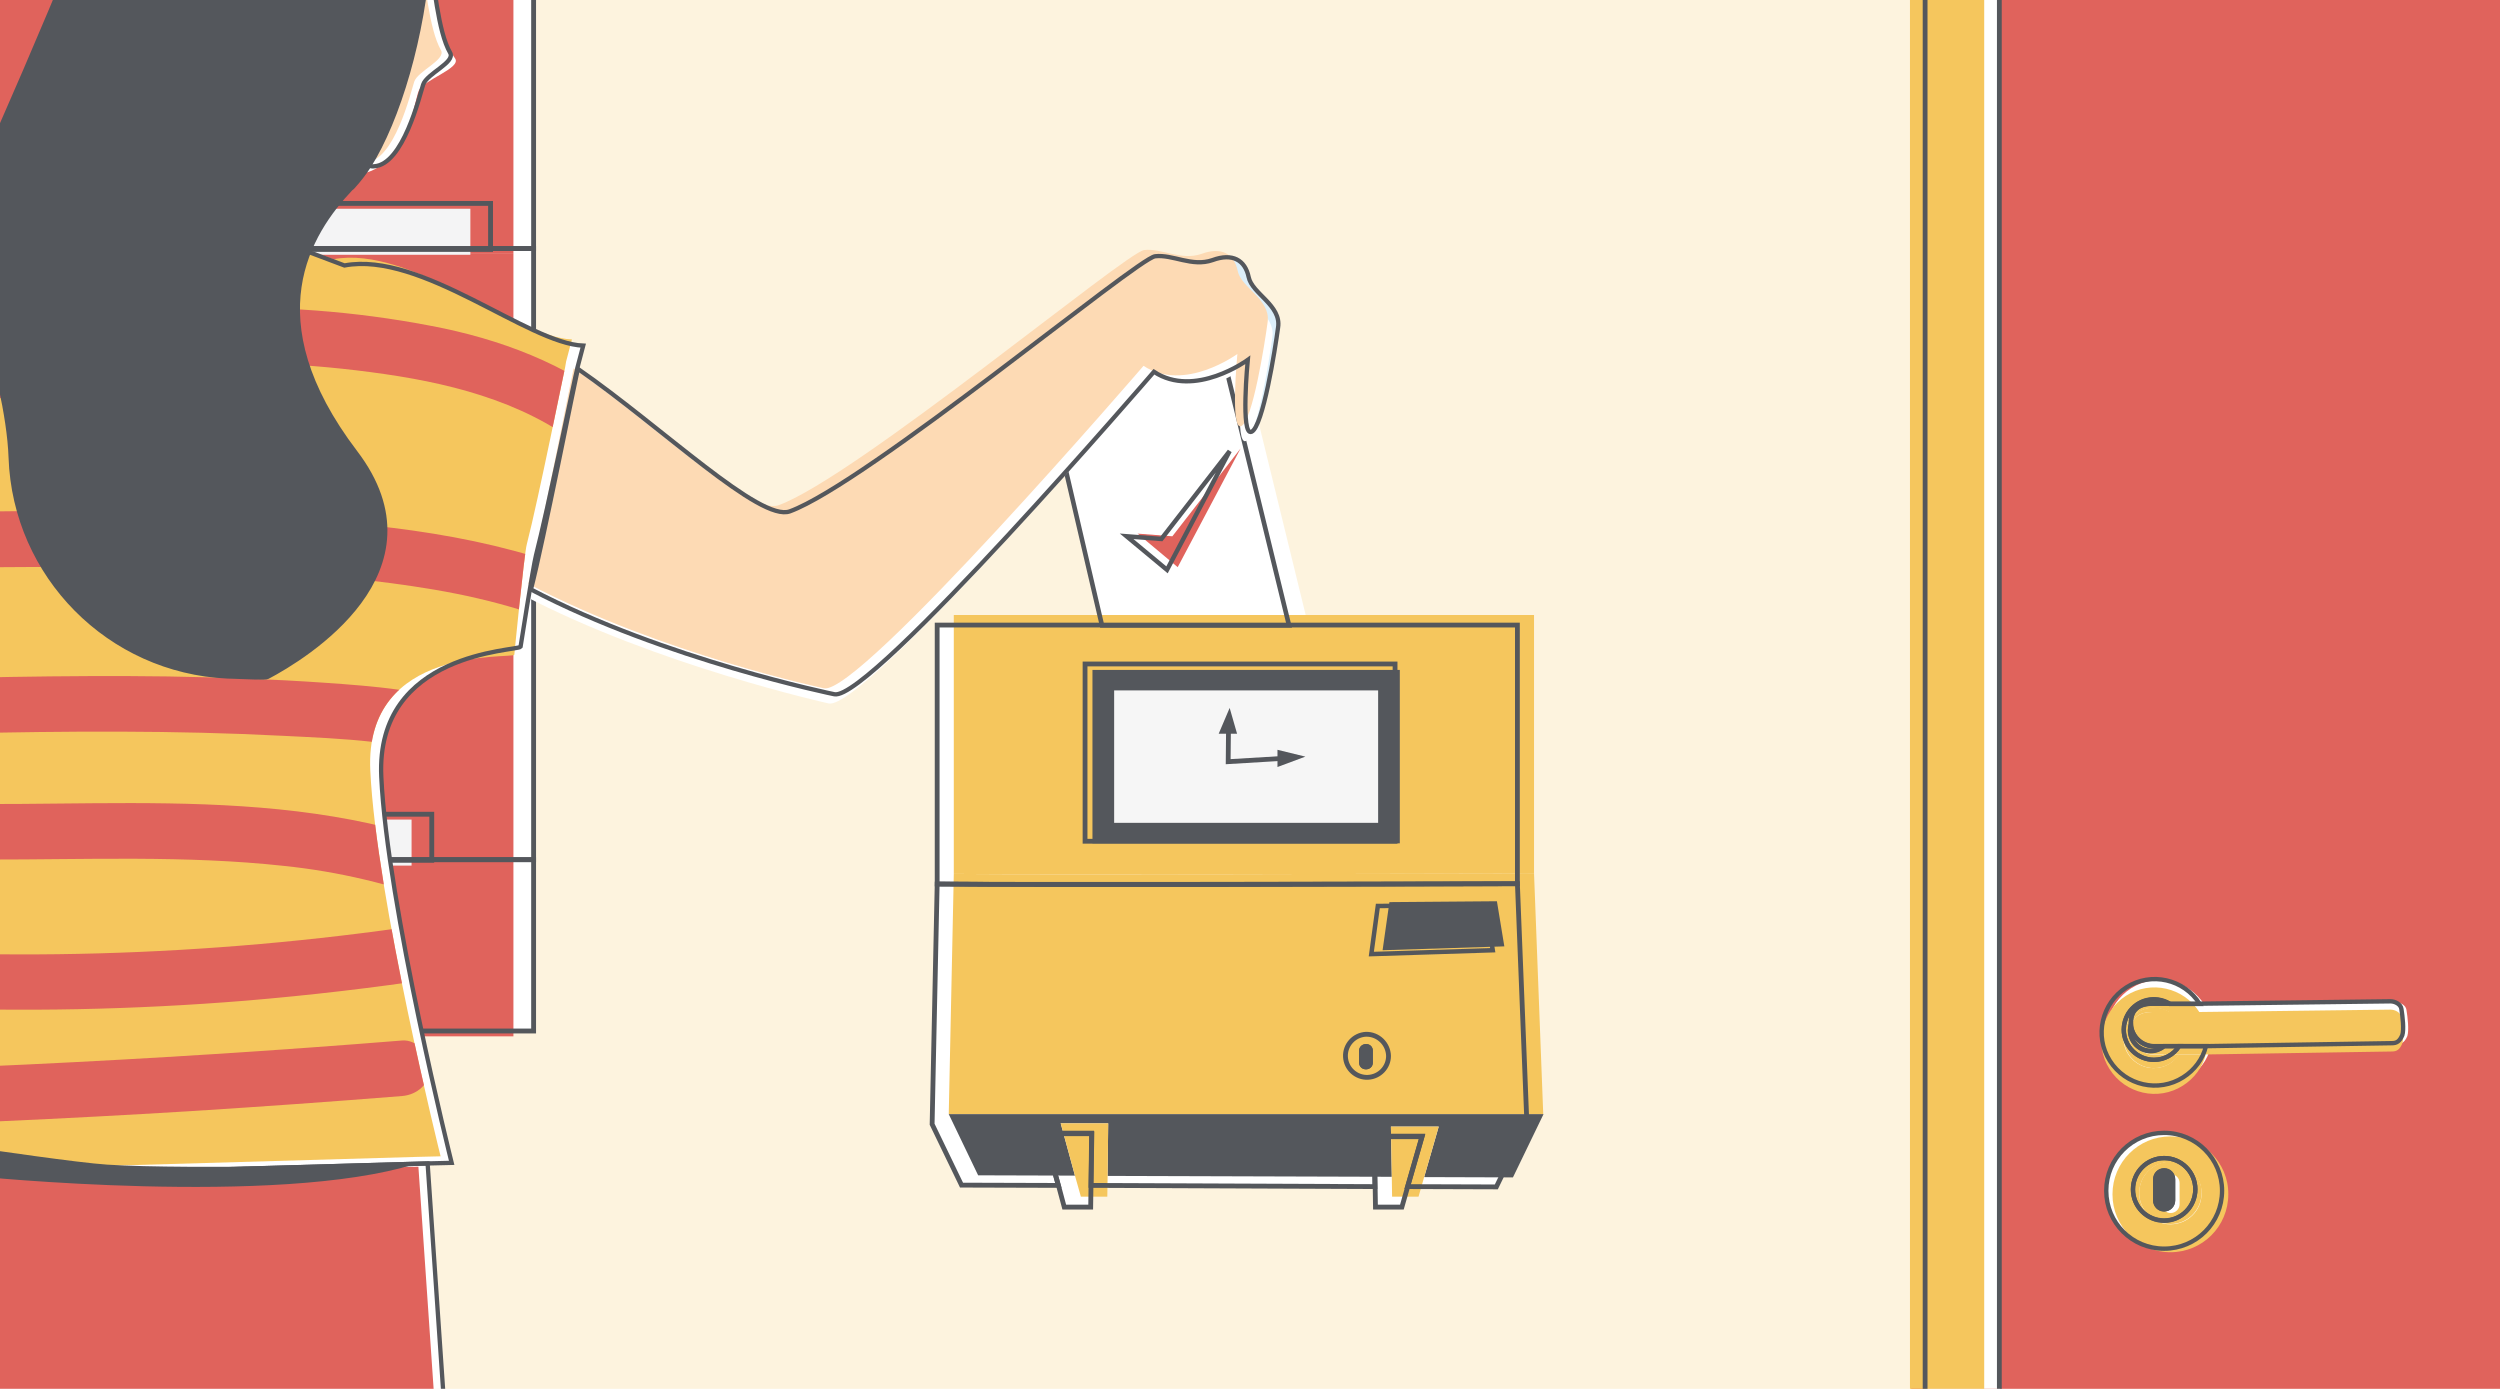 <?xml version="1.0" encoding="utf-8"?>
<!-- Generator: Adobe Illustrator 25.2.0, SVG Export Plug-In . SVG Version: 6.00 Build 0)  -->
<svg version="1.1" id="Layer_1" xmlns="http://www.w3.org/2000/svg" xmlns:xlink="http://www.w3.org/1999/xlink" x="0px" y="0px"
	 viewBox="0 0 841.9 467.7" style="enable-background:new 0 0 841.9 467.7;" xml:space="preserve">
<style type="text/css">
	.st0{clip-path:url(#SVGID_2_);}
	.st1{fill:#FDF3DE;}
	.st2{clip-path:url(#SVGID_4_);}
	.st3{fill:#FFFFFF;}
	.st4{clip-path:url(#SVGID_6_);}
	.st5{clip-path:url(#SVGID_8_);}
	.st6{fill:#E0635C;}
	.st7{fill:#F4F4F5;}
	.st8{clip-path:url(#SVGID_10_);}
	.st9{clip-path:url(#SVGID_12_);}
	.st10{clip-path:url(#SVGID_14_);}
	.st11{fill:#F5C65D;}
	.st12{clip-path:url(#SVGID_16_);}
	.st13{clip-path:url(#SVGID_18_);}
	.st14{clip-path:url(#SVGID_20_);}
	.st15{fill:#54575C;}
	.st16{fill:#F6F6F6;stroke:#54575C;stroke-width:1.201;stroke-miterlimit:10;}
	.st17{clip-path:url(#SVGID_22_);}
	.st18{fill:none;stroke:#54575C;stroke-width:1.468;stroke-miterlimit:10;}
	.st19{clip-path:url(#SVGID_24_);}
	.st20{fill:#54575C;stroke:#54575C;stroke-width:1.468;stroke-miterlimit:10;}
	.st21{clip-path:url(#SVGID_26_);}
	.st22{fill:none;stroke:#54575C;stroke-width:1.619;stroke-miterlimit:10;}
	.st23{fill:none;stroke:#54575C;stroke-width:1.509;stroke-miterlimit:10;}
	.st24{fill:none;stroke:#54575C;stroke-width:1.626;stroke-miterlimit:10;}
	.st25{fill:none;stroke:#54575C;stroke-width:1.554;stroke-miterlimit:10;}
	.st26{fill:#54575C;stroke:#54575C;stroke-width:1.626;stroke-miterlimit:10;}
	.st27{clip-path:url(#SVGID_28_);}
	.st28{fill:none;stroke:#54575C;stroke-width:1.64;stroke-miterlimit:10;}
	.st29{clip-path:url(#SVGID_30_);}
	.st30{clip-path:url(#SVGID_32_);}
	.st31{clip-path:url(#SVGID_34_);}
	.st32{clip-path:url(#SVGID_36_);}
	.st33{fill:#DCEFFA;}
	.st34{fill:#FDDAB4;}
	.st35{clip-path:url(#SVGID_38_);}
	.st36{clip-path:url(#SVGID_40_);}
	.st37{clip-path:url(#SVGID_42_);}
	.st38{clip-path:url(#SVGID_44_);}
	.st39{clip-path:url(#SVGID_46_);}
	.st40{clip-path:url(#SVGID_48_);}
	.st41{clip-path:url(#SVGID_50_);}
	.st42{fill:none;stroke:#54575C;stroke-width:1.448;stroke-miterlimit:10;}
	.st43{fill:#54575C;stroke:#54575C;stroke-width:1.842;stroke-miterlimit:10;}
	.st44{clip-path:url(#SVGID_52_);}
</style>
<g>
	<defs>
		<rect id="SVGID_1_" x="-1.7" y="-2.3" width="845.2" height="472.3"/>
	</defs>
	<clipPath id="SVGID_2_">
		<use xlink:href="#SVGID_1_"  style="overflow:visible;"/>
	</clipPath>
	<g class="st0">
		<rect x="-18" y="-2.3" class="st1" width="861.6" height="472.3"/>
	</g>
</g>
<g>
	<defs>
		<rect id="SVGID_3_" x="-1.7" y="-2.3" width="845.2" height="472.3"/>
	</defs>
	<clipPath id="SVGID_4_">
		<use xlink:href="#SVGID_3_"  style="overflow:visible;"/>
	</clipPath>
	<g class="st2">
		<rect x="364.9" y="218.9" class="st3" width="104.4" height="59.7"/>
		<polygon class="st3" points="502.7,320 461.8,321.3 464,305.1 500.3,304.8 		"/>
		<polygon class="st3" points="462.8,382.8 463.1,399.8 463.2,406.5 472.1,406.5 474,399.8 478.9,382.8 		"/>
		<polygon class="st3" points="351.6,381.8 356.5,399.4 358.4,406.5 367.3,406.5 367.4,399.4 367.7,381.8 		"/>
		<path class="st3" d="M511,297.6v-87.1H315.6v87.2C349.9,298.1,463.8,297.8,511,297.6z"/>
		<path class="st3" d="M511,297.6c-47.6,0.1-160.8,0.4-195.4,0.1l-1.7,80.9l9.9,20.5l32.6,0.1l-4.9-17.6h16.1l-0.2,17.6l95.6,0.4
			l-0.2-17h16.1l-4.9,17l29.9,0.1l10.3-21.2L511,297.6z"/>
		<polygon class="st3" points="434.1,210.6 411.5,118.2 352.6,131.2 371.1,210.6 		"/>
		<path class="st3" d="M460,348.3c-4,0.2-7.1,3.6-6.9,7.6s3.6,7.1,7.6,6.9c3.9-0.2,6.9-3.4,6.9-7.2
			C467.5,351.5,464.1,348.2,460,348.3z M461.5,357.9c0,0.8-0.7,1.4-1.6,1.4c-0.8,0-1.4-0.6-1.4-1.4v-4.1c0-0.8,0.7-1.4,1.6-1.4
			c0.8,0,1.4,0.6,1.4,1.4V357.9z"/>
		<path class="st3" d="M460,352.4c-0.8,0-1.5,0.6-1.5,1.4v4.1c0,0.8,0.7,1.4,1.6,1.4c0.8,0,1.4-0.6,1.4-1.4v-4.1
			C461.5,353,460.9,352.4,460,352.4C460.1,352.4,460.1,352.4,460,352.4z"/>
		<polyline class="st3" points="413.2,240.5 413.6,256.5 438.2,254.9 		"/>
		<polygon class="st3" points="416.7,241.8 410.5,241.8 414.3,233.2 		"/>
		<polygon class="st3" points="435.6,251.8 435.6,257.6 445.1,255.6 		"/>
		<polygon class="st3" points="379.4,180.6 393,191.9 414.1,151.9 391.1,181.5 		"/>
	</g>
</g>
<g>
	<defs>
		<rect id="SVGID_5_" x="-1.7" y="-2.3" width="845.2" height="472.3"/>
	</defs>
	<clipPath id="SVGID_6_">
		<use xlink:href="#SVGID_5_"  style="overflow:visible;"/>
	</clipPath>
	<g class="st4">
		<rect x="90.6" y="68.5" class="st3" width="74.6" height="15.5"/>
		<rect x="-24" y="68.5" class="st3" width="107.3" height="15.5"/>
		<rect x="96.2" y="171.2" class="st3" width="74.6" height="15.5"/>
		<rect x="108.7" y="274.2" class="st3" width="36.7" height="15.5"/>
		<polygon class="st3" points="70.8,274.2 34.1,274.2 34.1,289.7 70.8,289.7 108.7,289.7 108.7,274.2 		"/>
		<rect x="-29.9" y="-19.2" class="st3" width="209.6" height="102.9"/>
		<rect x="-29.9" y="83.7" class="st3" width="209.6" height="102.9"/>
		<rect x="-29.9" y="186.6" class="st3" width="209.6" height="102.9"/>
		<rect x="-29.9" y="289.5" class="st3" width="209.6" height="57.7"/>
	</g>
</g>
<g>
	<defs>
		<rect id="SVGID_7_" x="-1.7" y="-2.3" width="845.2" height="472.3"/>
	</defs>
	<clipPath id="SVGID_8_">
		<use xlink:href="#SVGID_7_"  style="overflow:visible;"/>
	</clipPath>
	<g class="st5">
		<rect x="-36.7" y="-17.4" class="st6" width="209.6" height="102.9"/>
		<rect x="-36.7" y="85.5" class="st6" width="209.6" height="102.9"/>
		<rect x="-36.7" y="188.4" class="st6" width="209.6" height="102.9"/>
		<rect x="-36.7" y="291.3" class="st6" width="209.6" height="57.7"/>
		<rect x="83.8" y="70.3" class="st7" width="74.6" height="15.5"/>
		<rect x="-30.8" y="70.3" class="st7" width="107.3" height="15.5"/>
		<rect x="89.4" y="173" class="st7" width="74.6" height="15.5"/>
		<rect x="101.9" y="276" class="st7" width="36.7" height="15.5"/>
		<polygon class="st7" points="64,276 27.3,276 27.3,291.5 64,291.5 101.9,291.5 101.9,276 		"/>
	</g>
</g>
<g>
	<defs>
		<rect id="SVGID_9_" x="-1.7" y="-2.3" width="845.2" height="472.3"/>
	</defs>
	<clipPath id="SVGID_10_">
		<use xlink:href="#SVGID_9_"  style="overflow:visible;"/>
	</clipPath>
	<g class="st8">
		<rect x="643.6" y="-11.8" class="st6" width="234.8" height="503.1"/>
	</g>
</g>
<g>
	<defs>
		<rect id="SVGID_11_" x="-1.7" y="-2.3" width="845.2" height="472.3"/>
	</defs>
	<clipPath id="SVGID_12_">
		<use xlink:href="#SVGID_11_"  style="overflow:visible;"/>
	</clipPath>
	<g class="st9">
		<path class="st3" d="M727,357.2c-5.6,0-10.2-4.5-10.2-10.1c0-5.6,4.5-10.2,10.1-10.2c1.9,0,3.7,0.5,5.4,1.5l10.1,0
			c-5.3-8.4-16.4-10.9-24.7-5.6s-10.9,16.4-5.6,24.7c5.3,8.4,16.4,10.9,24.7,5.6c3.8-2.4,6.6-6.1,7.7-10.5l-9.1,0
			C733.6,355.4,730.5,357.2,727,357.2z"/>
		<path class="st3" d="M716.9,347c0,5.6,4.5,10.2,10.2,10.2c3.4,0,6.6-1.7,8.5-4.6l-5.2,0c-3,2.4-7.4,2-9.8-1
			c-1-1.2-1.6-2.8-1.6-4.4c0-0.7,0.1-1.4,0.3-2.1c0-0.1,0-0.2,0-0.4l0,0c0-4.4,2.8-6.4,7.2-6.4l5.9,0c-4.8-2.9-11-1.5-14,3.3
			C717.4,343.3,716.9,345.1,716.9,347z"/>
		<path class="st3" d="M719.3,345.1c-0.2,0.7-0.3,1.4-0.3,2.1c0,3.8,3.1,7,7,7c1.6,0,3.2-0.6,4.4-1.6l-3.2,0
			C723,352.7,719.5,349.4,719.3,345.1z"/>
		<path class="st3" d="M810.4,340.1c-0.2-1.6-2.1-2.6-3.7-2.6l-64.2,0.8l-10.1,0l-5.9,0c-4.4,0-7.2,2-7.2,6.4l0,0c0,0.1,0,0.3,0,0.4
			c0.2,4.2,3.7,7.5,7.9,7.5l3.2,0l5.2,0l9.1,0l62.5-1c1.6,0,2.6-0.6,3.5-2.7C811.3,347,810.8,342.5,810.4,340.1z"/>
	</g>
</g>
<g>
	<defs>
		<rect id="SVGID_13_" x="-1.7" y="-2.3" width="845.2" height="472.3"/>
	</defs>
	<clipPath id="SVGID_14_">
		<use xlink:href="#SVGID_13_"  style="overflow:visible;"/>
	</clipPath>
	<g class="st10">
		<path class="st11" d="M725.3,359.7c-5.6,0-10.2-4.5-10.2-10.1c0-5.6,4.5-10.2,10.1-10.2c1.9,0,3.7,0.5,5.4,1.5l10.1,0
			c-5.3-8.4-16.4-10.9-24.7-5.6s-10.9,16.4-5.6,24.7c5.3,8.4,16.4,10.9,24.7,5.6c3.8-2.4,6.6-6.1,7.7-10.5l-9.1,0
			C731.9,358,728.7,359.7,725.3,359.7z"/>
		<path class="st11" d="M715.2,349.5c0,5.6,4.5,10.2,10.2,10.2c3.4,0,6.6-1.7,8.5-4.6l-5.2,0c-3,2.4-7.4,2-9.8-1
			c-1-1.2-1.6-2.8-1.6-4.4c0-0.7,0.1-1.4,0.3-2.1c0-0.1,0-0.2,0-0.4l0,0c0-4.4,2.8-6.4,7.2-6.4l5.9,0c-4.8-2.9-11-1.5-14,3.3
			C715.7,345.8,715.2,347.7,715.2,349.5z"/>
		<path class="st11" d="M717.6,347.7c-0.2,0.7-0.3,1.4-0.3,2.1c0,3.8,3.1,7,7,7c1.6,0,3.2-0.6,4.4-1.6l-3.2,0
			C721.2,355.2,717.8,351.9,717.6,347.7z"/>
		<path class="st11" d="M808.7,342.6c-0.2-1.6-2.1-2.6-3.7-2.6l-64.2,0.8l-10.1,0l-5.9,0c-4.4,0-7.2,2-7.2,6.4l0,0
			c0,0.1,0,0.3,0,0.4c0.2,4.2,3.7,7.5,7.9,7.5l3.2,0l5.2,0l9.1,0l62.5-1c1.6,0,2.6-0.6,3.5-2.7C809.6,349.5,809,345.1,808.7,342.6z"
			/>
	</g>
</g>
<g>
	<defs>
		<rect id="SVGID_15_" x="-1.7" y="-2.3" width="845.2" height="472.3"/>
	</defs>
	<clipPath id="SVGID_16_">
		<use xlink:href="#SVGID_15_"  style="overflow:visible;"/>
	</clipPath>
	<g class="st12">
		<path class="st3" d="M728.8,381.5c-10.8,0-19.5,8.7-19.5,19.5s8.7,19.5,19.5,19.5c10.8,0,19.5-8.7,19.5-19.5c0,0,0,0,0,0
			C748.3,390.3,739.6,381.5,728.8,381.5z M728.8,411.1c-5.8,0-10.5-4.7-10.5-10.5S723,390,728.8,390c5.8,0,10.5,4.7,10.5,10.5l0,0
			C739.3,406.4,734.6,411.1,728.8,411.1L728.8,411.1z"/>
		<path class="st3" d="M728.8,390c-5.8,0-10.5,4.7-10.5,10.5s4.7,10.5,10.5,10.5c5.8,0,10.5-4.7,10.5-10.5l0,0
			C739.3,394.7,734.6,390,728.8,390z M731.8,404.3c0,1.7-1.4,3-3,3c-1.7,0-3-1.4-3-3v-7.1c0-1.7,1.4-3,3-3c1.7,0,3,1.4,3,3V404.3z"
			/>
		<path class="st3" d="M728.8,394.1c-1.7,0-3,1.3-3,3c0,0,0,0,0,0v7.1c0,1.7,1.4,3,3,3c1.7,0,3-1.4,3-3v-7.1
			C731.8,395.4,730.5,394.1,728.8,394.1C728.8,394.1,728.8,394.1,728.8,394.1z"/>
	</g>
</g>
<g>
	<defs>
		<rect id="SVGID_17_" x="-1.7" y="-2.3" width="845.2" height="472.3"/>
	</defs>
	<clipPath id="SVGID_18_">
		<use xlink:href="#SVGID_17_"  style="overflow:visible;"/>
	</clipPath>
	<g class="st13">
		<path class="st11" d="M730.9,382.7c-10.8,0-19.5,8.7-19.5,19.5s8.7,19.5,19.5,19.5c10.8,0,19.5-8.7,19.5-19.5c0,0,0,0,0,0
			C750.5,391.5,741.7,382.7,730.9,382.7z M730.9,412.3c-5.8,0-10.5-4.7-10.5-10.5s4.7-10.5,10.5-10.5c5.8,0,10.5,4.7,10.5,10.5l0,0
			C741.5,407.6,736.8,412.3,730.9,412.3z"/>
		<path class="st11" d="M730.9,391.2c-5.8,0-10.5,4.7-10.5,10.5s4.7,10.5,10.5,10.5c5.8,0,10.5-4.7,10.5-10.5l0,0
			C741.5,395.9,736.8,391.2,730.9,391.2z M734,405.5c0,1.7-1.4,3-3,3c-1.7,0-3-1.4-3-3v-7.1c0-1.7,1.4-3,3-3c1.7,0,3,1.4,3,3V405.5z
			"/>
	</g>
</g>
<g>
	<defs>
		<rect id="SVGID_19_" x="-1.7" y="-2.3" width="845.2" height="472.3"/>
	</defs>
	<clipPath id="SVGID_20_">
		<use xlink:href="#SVGID_19_"  style="overflow:visible;"/>
	</clipPath>
	<g class="st14">
		<path class="st11" d="M516.6,294.2v-87.1H321.2v87.2C355.5,294.6,469.4,294.3,516.6,294.2z"/>
		<path class="st11" d="M321.2,294.3l-1.7,80.9h200.2l-3.1-81.1C469,294.3,355.8,294.6,321.2,294.3z"/>
		<path class="st15" d="M367.9,225.6v58.4h103.5v-58.4H367.9z M464.7,277.7h-90.1v-45.8h90.1L464.7,277.7L464.7,277.7z"/>
		<rect x="374.6" y="231.9" class="st16" width="90.1" height="45.8"/>
		<polygon class="st15" points="506.6,318.7 465.6,320 467.9,303.8 504.1,303.5 		"/>
		<polygon class="st15" points="519.8,375.2 319.5,375.2 329.4,395.8 362,395.9 357.2,378.3 373.2,378.3 373,396 468.7,396.3 
			468.4,379.4 484.5,379.4 479.6,396.4 509.5,396.5 		"/>
		<polygon class="st11" points="468.4,379.4 468.7,396.3 468.8,403 477.7,403 479.6,396.4 484.5,379.4 		"/>
		<polygon class="st11" points="357.2,378.3 362,395.9 364,403 372.9,403 373,396 373.2,378.3 		"/>
		<polygon class="st3" points="439.7,207.1 417.1,114.7 358.2,127.8 376.7,207.1 		"/>
		<path class="st11" d="M465.6,344.8c-4,0.2-7.1,3.6-6.9,7.6s3.6,7.1,7.6,6.9c3.9-0.2,6.9-3.4,6.9-7.2
			C473.1,348,469.7,344.7,465.6,344.8z M467.1,354.4c0,0.8-0.7,1.4-1.6,1.4c-0.8,0-1.4-0.6-1.4-1.4v-4.1c0-0.8,0.7-1.4,1.6-1.4
			c0.8,0,1.4,0.6,1.4,1.4V354.4z"/>
		<polygon class="st6" points="383.1,179.7 396.6,191 417.8,151 394.8,180.6 		"/>
	</g>
</g>
<g>
	<defs>
		<rect id="SVGID_21_" x="-1.7" y="-2.3" width="845.2" height="472.3"/>
	</defs>
	<clipPath id="SVGID_22_">
		<use xlink:href="#SVGID_21_"  style="overflow:visible;"/>
	</clipPath>
	<g class="st17">
		<path class="st18" d="M725.4,356.9c-5.6,0-10.2-4.5-10.2-10.1c0-5.6,4.5-10.2,10.1-10.2c1.9,0,3.7,0.5,5.4,1.5l10.1,0
			c-5.3-8.4-16.4-10.9-24.7-5.6s-10.9,16.4-5.6,24.7c5.3,8.4,16.4,10.9,24.7,5.6c3.8-2.4,6.6-6.1,7.7-10.5l-9.1,0
			C732,355.2,728.8,356.9,725.4,356.9z"/>
		<path class="st18" d="M715.2,346.7c0,5.6,4.5,10.2,10.2,10.2c3.4,0,6.6-1.7,8.5-4.6l-5.2,0c-3,2.4-7.4,2-9.8-1
			c-1-1.2-1.6-2.8-1.6-4.4c0-0.7,0.1-1.4,0.3-2.1c0-0.1,0-0.2,0-0.4l0,0c0-4.4,2.8-6.4,7.2-6.4l5.9,0c-4.8-2.9-11-1.5-14,3.3
			C715.7,343,715.2,344.8,715.2,346.7z"/>
		<path class="st18" d="M717.6,344.9c-0.2,0.7-0.3,1.4-0.3,2.1c0,3.8,3.1,7,7,7c1.6,0,3.2-0.6,4.4-1.6l-3.2,0
			C721.3,352.4,717.8,349.1,717.6,344.9z"/>
		<path class="st18" d="M808.7,339.8c-0.2-1.6-2.1-2.6-3.7-2.6l-64.2,0.8l-10.1,0l-5.9,0c-4.4,0-7.2,2-7.2,6.4l0,0
			c0,0.1,0,0.3,0,0.4c0.2,4.2,3.7,7.5,7.9,7.5l3.2,0l5.2,0l9.1,0l62.5-1c1.6,0,2.6-0.6,3.5-2.7C809.6,346.7,809.1,342.3,808.7,339.8
			z"/>
	</g>
</g>
<g>
	<defs>
		<rect id="SVGID_23_" x="-1.7" y="-2.3" width="845.2" height="472.3"/>
	</defs>
	<clipPath id="SVGID_24_">
		<use xlink:href="#SVGID_23_"  style="overflow:visible;"/>
	</clipPath>
	<g class="st19">
		<path class="st18" d="M728.8,381.5c-10.8,0-19.5,8.7-19.5,19.5s8.7,19.5,19.5,19.5c10.8,0,19.5-8.7,19.5-19.5c0,0,0,0,0,0
			C748.3,390.3,739.6,381.5,728.8,381.5z M728.8,411.1c-5.8,0-10.5-4.7-10.5-10.5S723,390,728.8,390c5.8,0,10.5,4.7,10.5,10.5l0,0
			C739.3,406.4,734.6,411.1,728.8,411.1L728.8,411.1z"/>
		<path class="st18" d="M728.8,390c-5.8,0-10.5,4.7-10.5,10.5s4.7,10.5,10.5,10.5c5.8,0,10.5-4.7,10.5-10.5l0,0
			C739.3,394.7,734.6,390,728.8,390z M731.8,404.3c0,1.7-1.4,3-3,3c-1.7,0-3-1.4-3-3v-7.1c0-1.7,1.4-3,3-3c1.7,0,3,1.4,3,3V404.3z"
			/>
		<path class="st20" d="M728.8,394.1c-1.7,0-3,1.3-3,3c0,0,0,0,0,0v7.1c0,1.7,1.4,3,3,3c1.7,0,3-1.4,3-3v-7.1
			C731.8,395.4,730.5,394.1,728.8,394.1C728.8,394.1,728.8,394.1,728.8,394.1z"/>
	</g>
</g>
<g>
	<defs>
		<rect id="SVGID_25_" x="-1.7" y="-2.3" width="845.2" height="472.3"/>
	</defs>
	<clipPath id="SVGID_26_">
		<use xlink:href="#SVGID_25_"  style="overflow:visible;"/>
	</clipPath>
	<g class="st21">
		<rect x="365.4" y="223.6" class="st22" width="104.4" height="59.7"/>
		<polygon class="st23" points="502.7,320 461.8,321.3 464,305.1 500.3,304.8 		"/>
		<polygon class="st24" points="462.8,382.8 463.1,399.8 463.2,406.5 472.1,406.5 474,399.8 478.9,382.8 		"/>
		<polygon class="st24" points="351.6,381.8 356.5,399.4 358.4,406.5 367.3,406.5 367.4,399.4 367.7,381.8 		"/>
		<path class="st22" d="M511,297.6v-87.1H315.6v87.2C349.9,298.1,463.8,297.8,511,297.6z"/>
		<path class="st24" d="M511,297.6c-47.6,0.1-160.8,0.4-195.4,0.1l-1.7,80.9l9.9,20.5l32.6,0.1l-4.9-17.6h16.1l-0.2,17.6l95.6,0.4
			l-0.2-17h16.1l-4.9,17l29.9,0.1l10.3-21.2L511,297.6z"/>
		<polygon class="st25" points="434.1,210.6 411.5,118.2 352.6,131.2 371.1,210.6 		"/>
		<path class="st24" d="M460,348.3c-4,0.2-7.1,3.6-6.9,7.6s3.6,7.1,7.6,6.9c3.9-0.2,6.9-3.4,6.9-7.2
			C467.5,351.5,464.1,348.2,460,348.3z M461.5,357.9c0,0.8-0.7,1.4-1.6,1.4c-0.8,0-1.4-0.6-1.4-1.4v-4.1c0-0.8,0.7-1.4,1.6-1.4
			c0.8,0,1.4,0.6,1.4,1.4V357.9z"/>
		<path class="st26" d="M460,352.4c-0.8,0-1.5,0.6-1.5,1.4v4.1c0,0.8,0.7,1.4,1.6,1.4c0.8,0,1.4-0.6,1.4-1.4v-4.1
			C461.5,353,460.9,352.4,460,352.4C460.1,352.4,460.1,352.4,460,352.4z"/>
		<polyline class="st22" points="413.7,246.3 413.6,256.5 431.9,255.4 		"/>
		<polygon class="st15" points="416.6,247.1 410.4,247.1 414.1,238.4 		"/>
		<polygon class="st15" points="430.2,252.5 430.2,258.3 439.6,254.8 		"/>
		<polygon class="st23" points="379.4,180.6 393,191.9 414.1,151.9 391.1,181.5 		"/>
	</g>
</g>
<g>
	<defs>
		<rect id="SVGID_27_" x="-1.7" y="-2.3" width="845.2" height="472.3"/>
	</defs>
	<clipPath id="SVGID_28_">
		<use xlink:href="#SVGID_27_"  style="overflow:visible;"/>
	</clipPath>
	<g class="st27">
		<rect x="90.6" y="68.5" class="st28" width="74.6" height="15.5"/>
		<rect x="-24" y="68.5" class="st28" width="107.3" height="15.5"/>
		<rect x="96.2" y="171.2" class="st28" width="74.6" height="15.5"/>
		<rect x="108.7" y="274.2" class="st28" width="36.7" height="15.5"/>
		<polygon class="st28" points="70.8,274.2 34.1,274.2 34.1,289.7 70.8,289.7 108.7,289.7 108.7,274.2 		"/>
		<rect x="-29.9" y="-19.2" class="st28" width="209.6" height="102.9"/>
		<rect x="-29.9" y="83.7" class="st28" width="209.6" height="102.9"/>
		<rect x="-29.9" y="186.6" class="st28" width="209.6" height="102.9"/>
		<rect x="-29.9" y="289.5" class="st28" width="209.6" height="57.7"/>
	</g>
</g>
<g>
	<defs>
		<rect id="SVGID_29_" x="-1.7" y="-2.3" width="845.2" height="472.3"/>
	</defs>
	<clipPath id="SVGID_30_">
		<use xlink:href="#SVGID_29_"  style="overflow:visible;"/>
	</clipPath>
	<g class="st29">
		<rect x="648.6" y="-1.6" class="st3" width="25" height="481.1"/>
	</g>
</g>
<g>
	<defs>
		<rect id="SVGID_31_" x="-1.7" y="-2.3" width="845.2" height="472.3"/>
	</defs>
	<clipPath id="SVGID_32_">
		<use xlink:href="#SVGID_31_"  style="overflow:visible;"/>
	</clipPath>
	<g class="st30">
		<rect x="643.2" y="-1.6" class="st11" width="25" height="481.1"/>
	</g>
</g>
<g>
	<defs>
		<rect id="SVGID_33_" x="-1.7" y="-2.3" width="845.2" height="472.3"/>
	</defs>
	<clipPath id="SVGID_34_">
		<use xlink:href="#SVGID_33_"  style="overflow:visible;"/>
	</clipPath>
	<g class="st31">
		<rect x="648.3" y="-10.1" class="st22" width="25" height="494.2"/>
	</g>
</g>
<g>
	<defs>
		<rect id="SVGID_35_" x="-1.7" y="-2.3" width="845.2" height="472.3"/>
	</defs>
	<clipPath id="SVGID_36_">
		<use xlink:href="#SVGID_35_"  style="overflow:visible;"/>
	</clipPath>
	<g class="st32">
		<path class="st3" d="M118.8,58.9c18.2-0.9,20.6-24.5,22.2-28.3s14.7-7.7,12.2-11c-5.6-7.5-7-23.8-9.9-34.9
			c-2.5,28.8-13.9,57.9-27.1,73.9C117,58.8,117.9,58.9,118.8,58.9z"/>
		<path class="st33" d="M420.5,93.3c-1.2-5.7-5.4-8.2-12.2-5.7c-6.9,2.4-13.4-2-19.3-1.3c-6,0.7-97.1,76.4-123,85.9
			c-10,3.7-42.9-28.2-71.4-48c-0.7,2.7-12,46.6-16,62.2c45.3,23.8,102.6,47.5,102.6,47.5c12,2.4,107.6-108.6,107.6-108.6
			c13.7,9.1,31.6-4,31.6-4s-2.5,26,1.3,24.2s7.9-27.6,8.9-35.1C431.6,102.8,421.6,98.9,420.5,93.3z"/>
		<polygon class="st3" points="-10.1,388.2 -24.4,514.4 150.4,485.3 144,391.8 33,395 		"/>
		<path class="st3" d="M116,89.4l-19.3-8c-11.8,12.5-16,34.7,12.8,72.5c25.6,33.6-14.3,57.7-24.8,63.3c-0.4,0.2-4.8,0.1-11.2-0.2
			c-33.3-1.5-60-28.3-61.1-61.7c-0.8-24-16-63.8-16-63.9c0,0,0.3-0.7,0.8-1.9c-2.8,2.8-11.5,2.6-21.6,16.3
			c-12.1,16.4-24.7,81.5-26.7,110.8c-4.8,71.2-1.6,164.8-1.6,164.8l42.5,6.7L33,395l110.9-3.2l8.2-0.2c0,0-21.7-87-23.7-130
			c-2-42.3,45.8-42.3,46.9-43.8c0,0,3.4-27.9,4.3-31.2c4-15.5,14.1-59.9,14.8-62.5c0-0.1,0-0.1,0-0.1l2-7.6
			C177.8,115.7,141.9,84.5,116,89.4z"/>
		<polygon class="st6" points="-7.7,389.1 -27.4,515.4 147.3,486.3 140.9,392.9 32.8,395.3 		"/>
		<path class="st3" d="M418.4,96.3c-1.2-5.7-5.4-8.2-12.2-5.7c-6.9,2.4-13.4-2-19.3-1.3c-6,0.7-97.1,76.4-123,85.9
			c-10,3.7-42.9-28.2-71.4-48c-0.7,2.7-12.6,57.6-16.6,73.1c45.3,23.8,103.2,36.6,103.2,36.6c12,2.4,107.6-108.6,107.6-108.6
			c13.7,9.1,31.6-4,31.6-4s-2.5,26,1.3,24.2s7.9-27.6,8.9-35.1C429.5,105.8,419.5,102,418.4,96.3z"/>
		<path class="st34" d="M416.8,91.2c-1.2-5.7-5.4-8.2-12.2-5.7c-6.9,2.4-13.4-2-19.3-1.3c-6,0.7-97.1,76.4-123,85.9
			c-10,3.7-40.6-26.3-69.1-46.1c-0.7,2.7-11.3,57.1-15.3,72.6c45.3,23.8,99.6,35.2,99.6,35.2c12,2.4,107.6-108.6,107.6-108.6
			c13.7,9.1,31.6-4,31.6-4s-2.5,26,1.3,24.3s7.9-27.6,8.9-35.1C427.9,100.7,417.9,96.9,416.8,91.2z"/>
		<g>
			<defs>
				<path id="SVGID_37_" d="M112.3,87.3l-14.3-5c-11.8,12.5-21,31.7,7.8,69.5c25.6,33.6-14.3,57.7-24.8,63.3
					c-0.4,0.2-4.8,0.1-11.2-0.2c-33.3-1.5-60-28.3-61.1-61.7c-0.8-24-16-63.8-16-63.9c0,0,0.3-0.7,0.8-1.9
					c-2.8,2.8-11.5,2.6-21.6,16.3c-12.1,16.4-24.7,81.5-26.7,110.8c-4.8,71.2-1.6,164.8-1.6,164.8l42.5,6.7l43.2,6.8l110.9-3.2
					l8.2-0.2c0,0-21.7-87-23.7-130c-2-42.3,47.4-37.5,48.5-38.9c0,0,3.3-33.9,4.2-37.2c4-15.5,12.6-58.7,13.3-61.3
					c0-0.1,0-0.1,0-0.1l2-7.6C174.1,113.7,138.2,82.4,112.3,87.3z"/>
			</defs>
			<clipPath id="SVGID_38_">
				<use xlink:href="#SVGID_37_"  style="overflow:visible;"/>
			</clipPath>
			<g class="st35">
				<path class="st11" d="M112.3,87.3l-7.7-10.2C92.8,89.6,77,114,105.8,151.8c25.6,33.6-14.3,57.7-24.8,63.3
					c-0.4,0.2-4.8,0.1-11.2-0.2c-33.3-1.5-60-28.3-61.1-61.7c-0.8-24-16-63.8-16-63.9c0,0,0.3-0.7,0.8-1.9
					c-2.8,2.8-11.5,2.6-21.6,16.3c-12.1,16.4-24.7,81.5-26.7,110.8c-4.8,71.2-1.6,164.8-1.6,164.8l42.5,6.7l40.8,6.5
					c1.5,0.2,3.1,0.3,4.7,0.3l108.6-3.1l8.2-0.2c0,0-21.7-87-23.7-130c-2-42.3,47.4-37.5,48.5-38.9c0,0,6.6-34,7.4-37.4
					c4-15.5,9.3-58.6,10-61.2c0-0.1,0-0.1,0-0.1l2-7.6C174.1,113.7,138.2,82.4,112.3,87.3z"/>
			</g>
		</g>
		<g>
			<defs>
				<path id="SVGID_39_" d="M112.3,87.3l-14.3-5c-11.8,12.5-21,31.7,7.8,69.5c25.6,33.6-14.3,57.7-24.8,63.3
					c-0.4,0.2-4.8,0.1-11.2-0.2c-33.3-1.5-60-28.3-61.1-61.7c-0.8-24-16-63.8-16-63.9c0,0,0.3-0.7,0.8-1.9
					c-2.8,2.8-11.5,2.6-21.6,16.3c-12.1,16.4-24.7,81.5-26.7,110.8c-4.8,71.2-1.6,164.8-1.6,164.8l42.5,6.7l43.2,6.8l110.9-3.2
					l8.2-0.2c0,0-21.7-87-23.7-130c-2-42.3,47.4-37.5,48.5-38.9c0,0,3.3-33.9,4.2-37.2c4-15.5,12.6-58.7,13.3-61.3
					c0-0.1,0-0.1,0-0.1l2-7.6C174.1,113.7,138.2,82.4,112.3,87.3z"/>
			</defs>
			<clipPath id="SVGID_40_">
				<use xlink:href="#SVGID_39_"  style="overflow:visible;"/>
			</clipPath>
			<g class="st36">
				<path class="st6" d="M212.3,140.1c-17.8-15.6-39.8-24.6-62.8-29.5c-25.3-5.2-51-7.5-76.8-6.9c-28,0.5-54.3,6.9-81.3,13.2
					c-12.9,3-26,5.8-39.3,5.4c-12.5-0.3-23.6-5-34.2-11.1c-23.9-13.9-45.1-31.8-62.8-53c-3.2-3.9-9.9-3.4-13.2,0
					c-3.8,3.8-3.3,9.4,0,13.2c16,19.1,34.8,35.7,55.7,49.3c10.5,6.8,21.5,13.2,33.5,17c13.5,4.2,27.5,3.9,41.3,1.9
					c26.8-3.8,52.4-13.3,79.4-16c25.8-2.6,52.4-1.3,77.9,2.4c24.8,3.6,50.3,10.5,69.5,27.3C208.1,161.3,221.4,148.1,212.3,140.1z"/>
			</g>
		</g>
		<g>
			<defs>
				<path id="SVGID_41_" d="M112.3,87.3l-14.3-5c-11.8,12.5-21,31.7,7.8,69.5c25.6,33.6-14.3,57.7-24.8,63.3
					c-0.4,0.2-4.8,0.1-11.2-0.2c-33.3-1.5-60-28.3-61.1-61.7c-0.8-24-16-63.8-16-63.9c0,0,0.3-0.7,0.8-1.9
					c-2.8,2.8-11.5,2.6-21.6,16.3c-12.1,16.4-24.7,81.5-26.7,110.8c-4.8,71.2-1.6,164.8-1.6,164.8l42.5,6.7l43.2,6.8l110.9-3.2
					l8.2-0.2c0,0-21.7-87-23.7-130c-2-42.3,47.4-37.5,48.5-38.9c0,0,3.3-33.9,4.2-37.2c4-15.5,12.6-58.7,13.3-61.3
					c0-0.1,0-0.1,0-0.1l2-7.6C174.1,113.7,138.2,82.4,112.3,87.3z"/>
			</defs>
			<clipPath id="SVGID_42_">
				<use xlink:href="#SVGID_41_"  style="overflow:visible;"/>
			</clipPath>
			<g class="st37">
				<path class="st6" d="M205.8,197.2c-34-15.7-71.1-20.2-108.1-22.5c-39.7-2.5-79.4-3.2-119.2-2.1c-22.7,0.6-45.3,1.8-67.9,3.5
					c-5.1,0.4-9.4,4-9.4,9.4c0,4.8,4.3,9.8,9.4,9.4c38.8-3,77.6-4.3,116.5-3.9c37.1,0.3,75,0.9,111.8,6.4c19.7,2.9,39.3,7.6,57.4,16
					c4.6,2.1,10.1,1.3,12.8-3.4C211.6,205.9,210.5,199.3,205.8,197.2z"/>
			</g>
		</g>
		<g>
			<defs>
				<path id="SVGID_43_" d="M112.3,87.3l-14.3-5c-11.8,12.5-21,31.7,7.8,69.5c25.6,33.6-14.3,57.7-24.8,63.3
					c-0.4,0.2-4.8,0.1-11.2-0.2c-33.3-1.5-60-28.3-61.1-61.7c-0.8-24-16-63.8-16-63.9c0,0,0.3-0.7,0.8-1.9
					c-2.8,2.8-11.5,2.6-21.6,16.3c-12.1,16.4-24.7,81.5-26.7,110.8c-4.8,71.2-1.6,164.8-1.6,164.8l42.5,6.7l43.2,6.8l110.9-3.2
					l8.2-0.2c0,0-21.7-87-23.7-130c-2-42.3,47.4-37.5,48.5-38.9c0,0,3.3-33.9,4.2-37.2c4-15.5,12.6-58.7,13.3-61.3
					c0-0.1,0-0.1,0-0.1l2-7.6C174.1,113.7,138.2,82.4,112.3,87.3z"/>
			</defs>
			<clipPath id="SVGID_44_">
				<use xlink:href="#SVGID_43_"  style="overflow:visible;"/>
			</clipPath>
			<g class="st38">
				<path class="st6" d="M159.8,238.3c-16.2-5.9-33.7-7.2-50.8-8.4c-17.4-1.2-34.9-1.8-52.4-2.1c-35.3-0.5-70.6,0.5-105.8,1.3
					c-14.3,0.3-33.7,0.8-42.4-13.1c-6.4-10.2-22.6-0.8-16.2,9.5c8.8,13.9,23.8,20.1,39.5,21.9c17.7,2,36.2,0,53.9-0.4
					c36.6-0.8,73.2-1.1,109.8,0.8c19.9,1,40.5,1.6,59.4,8.5c4.8,1.7,10.3-1.9,11.5-6.5C167.8,244.6,164.6,240.1,159.8,238.3z"/>
			</g>
		</g>
		<g>
			<defs>
				<path id="SVGID_45_" d="M112.3,87.3l-14.3-5c-11.8,12.5-21,31.7,7.8,69.5c25.6,33.6-14.3,57.7-24.8,63.3
					c-0.4,0.2-4.8,0.1-11.2-0.2c-33.3-1.5-60-28.3-61.1-61.7c-0.8-24-16-63.8-16-63.9c0,0,0.3-0.7,0.8-1.9
					c-2.8,2.8-11.5,2.6-21.6,16.3c-12.1,16.4-24.7,81.5-26.7,110.8c-4.8,71.2-1.6,164.8-1.6,164.8l42.5,6.7l43.2,6.8l110.9-3.2
					l8.2-0.2c0,0-21.7-87-23.7-130c-2-42.3,47.4-37.5,48.5-38.9c0,0,3.3-33.9,4.2-37.2c4-15.5,12.6-58.7,13.3-61.3
					c0-0.1,0-0.1,0-0.1l2-7.6C174.1,113.7,138.2,82.4,112.3,87.3z"/>
			</defs>
			<clipPath id="SVGID_46_">
				<use xlink:href="#SVGID_45_"  style="overflow:visible;"/>
			</clipPath>
			<g class="st39">
				<path class="st6" d="M154.4,286.2c-63.1-24.2-131.8-12-197.5-16.6c-18.6-1.1-37-4.4-54.9-9.6c-11.6-3.5-16.5,14.6-5,18.1
					c64.7,19.5,132.5,6.3,198.6,13.5c18.4,1.9,36.5,6.2,53.9,12.8c4.7,1.8,10.3-2,11.5-6.5C162.4,292.5,159.2,288.1,154.4,286.2z"/>
			</g>
		</g>
		<g>
			<defs>
				<path id="SVGID_47_" d="M112.3,87.3l-14.3-5c-11.8,12.5-21,31.7,7.8,69.5c25.6,33.6-14.3,57.7-24.8,63.3
					c-0.4,0.2-4.8,0.1-11.2-0.2c-33.3-1.5-60-28.3-61.1-61.7c-0.8-24-16-63.8-16-63.9c0,0,0.3-0.7,0.8-1.9
					c-2.8,2.8-11.5,2.6-21.6,16.3c-12.1,16.4-24.7,81.5-26.7,110.8c-4.8,71.2-1.6,164.8-1.6,164.8l42.5,6.7l43.2,6.8l110.9-3.2
					l8.2-0.2c0,0-21.7-87-23.7-130c-2-42.3,47.4-37.5,48.5-38.9c0,0,3.3-33.9,4.2-37.2c4-15.5,12.6-58.7,13.3-61.3
					c0-0.1,0-0.1,0-0.1l2-7.6C174.1,113.7,138.2,82.4,112.3,87.3z"/>
			</defs>
			<clipPath id="SVGID_48_">
				<use xlink:href="#SVGID_47_"  style="overflow:visible;"/>
			</clipPath>
			<g class="st40">
				<path class="st6" d="M153.4,318c-1.5-5.4-6.5-7.3-11.5-6.5C69.7,322.2-3.4,324.3-76,317.5c-20.4-1.9-40.8-4.5-61.1-7.8
					c-5-0.8-10.1,1.3-11.5,6.5c-1.2,4.5,1.5,10.7,6.5,11.5C-67.8,340,7.6,343.1,82.6,337c21.5-1.8,42.9-4.3,64.2-7.5
					C151.8,328.8,154.6,322.5,153.4,318z"/>
			</g>
		</g>
		<g>
			<defs>
				<path id="SVGID_49_" d="M112.3,87.3l-14.3-5c-11.8,12.5-21,31.7,7.8,69.5c25.6,33.6-14.3,57.7-24.8,63.3
					c-0.4,0.2-4.8,0.1-11.2-0.2c-33.3-1.5-60-28.3-61.1-61.7c-0.8-24-16-63.8-16-63.9c0,0,0.3-0.7,0.8-1.9
					c-2.8,2.8-11.5,2.6-21.6,16.3c-12.1,16.4-24.7,81.5-26.7,110.8c-4.8,71.2-1.6,164.8-1.6,164.8l42.5,6.7l43.2,6.8l110.9-3.2
					l8.2-0.2c0,0-21.7-87-23.7-130c-2-42.3,47.4-37.5,48.5-38.9c0,0,3.3-33.9,4.2-37.2c4-15.5,12.6-58.7,13.3-61.3
					c0-0.1,0-0.1,0-0.1l2-7.6C174.1,113.7,138.2,82.4,112.3,87.3z"/>
			</defs>
			<clipPath id="SVGID_50_">
				<use xlink:href="#SVGID_49_"  style="overflow:visible;"/>
			</clipPath>
			<g class="st41">
				<path class="st6" d="M135.4,350.4c-84.4,6.8-168.9,10.8-253.6,12c-23.9,0.3-47.7,0.4-71.6,0.3c-12.1-0.1-12.1,18.7,0,18.7
					c84.7,0.4,169.3-2,253.8-7.2c23.8-1.5,47.6-3.2,71.4-5.1c5-0.4,9.4-4,9.4-9.4C144.7,355,140.4,350,135.4,350.4z"/>
			</g>
		</g>
		<path class="st34" d="M123.2,54.7c9.7-0.6,15.1-23.5,16.3-27.2c1.2-3.6,10.8-7.4,9-10.6c-4.1-7.2-5.2-22.9-7.3-33.5
			C139.4,11,131,39,121.3,54.3C121.9,54.6,122.6,54.7,123.2,54.7z"/>
		<path class="st42" d="M126,56c9.8-0.6,15.3-23.8,16.5-27.5s10.9-7.5,9.1-10.7c-4.2-7.3-5.2-23.1-7.4-33.9
			c-1.9,27.9-10.3,56.2-20.1,71.7C124.7,56,125.4,56.1,126,56z"/>
		<path class="st43" d="M118.7,62.8c2-2.2,3.8-4.5,5.4-7c9.8-15.5,18.3-43.8,20.1-71.7c0.4-5.9,0.5-11.8,0.2-17.6
			c-0.3-5.3-1.5-10.5-3.6-15.4c-14.5-33.8-86.5-43.6-99.1-9C22.5-5.3-8.4,62.7-14.3,75.8c-0.6,1.4-1,2.2-1,2.2
			c0,0.2,18.1,47.5,19.1,76.1c1.4,39.7,33.1,71.7,72.8,73.5c7.7,0.3,12.9,0.5,13.4,0.2c12.5-6.6,60-35.4,29.5-75.4
			c-34.3-45.1-15.5-74.2-1.5-89C118.3,63.2,118.5,63,118.7,62.8z"/>
		<path class="st42" d="M420.5,93.3c-1.2-5.7-5.4-8.2-12.2-5.7c-6.9,2.4-13.4-2-19.3-1.3c-6,0.7-97.1,76.4-123,85.9
			c-10,3.7-42.9-28.2-71.4-48c-0.7,2.7-11.8,58.8-15.8,74.3C224,222.2,281,233.8,281,233.8c12,2.4,107.6-108.6,107.6-108.6
			c13.7,9.1,31.6-4,31.6-4s-2.5,26,1.3,24.2s7.9-27.6,8.9-35.1C431.6,102.8,421.6,98.9,420.5,93.3z"/>
		<polygon class="st42" points="-10.1,388.2 -24.4,514.4 150.4,485.3 144,391.8 33,395 		"/>
		<path class="st42" d="M116,89.4l-14.6-5.5c-11.8,12.5-20.8,32.2,8.1,70c25.6,33.6-14.3,57.7-24.8,63.3c-0.4,0.2-4.8,0.1-11.2-0.2
			c-33.3-1.5-60-28.3-61.1-61.7c-0.8-24-16-63.8-16-63.9c0,0,0.3-0.7,0.8-1.9c-2.8,2.8-11.5,2.6-21.6,16.3
			c-12.1,16.4-24.7,81.5-26.7,110.8c-4.8,71.2-1.6,164.8-1.6,164.8l42.5,6.7l41,6.5c1.4,0.2,2.9,0.3,4.3,0.3l108.8-3.1l8.2-0.2
			c0,0-21.7-87-23.7-130c-2-42.3,45.8-42.3,46.9-43.8c0,0,4.3-27.4,5.2-30.8c4-15.5,13.2-60.3,13.9-62.9c0-0.1,0-0.1,0-0.1l2-7.6
			C177.8,115.7,141.9,84.5,116,89.4z"/>
	</g>
</g>
<g>
	<defs>
		<rect id="SVGID_51_" x="-1.7" y="-2.3" width="845.2" height="472.3"/>
	</defs>
	<clipPath id="SVGID_52_">
		<use xlink:href="#SVGID_51_"  style="overflow:visible;"/>
	</clipPath>
	<g class="st44">
		<path class="st15" d="M139.8,392c0,0-76.5,2-103.7,0.2c-9.6-0.6-40.7-5.2-40.7-5.2l-3.7,9.1C-8.2,396.1,93.3,406.5,139.8,392z"/>
	</g>
</g>
</svg>
